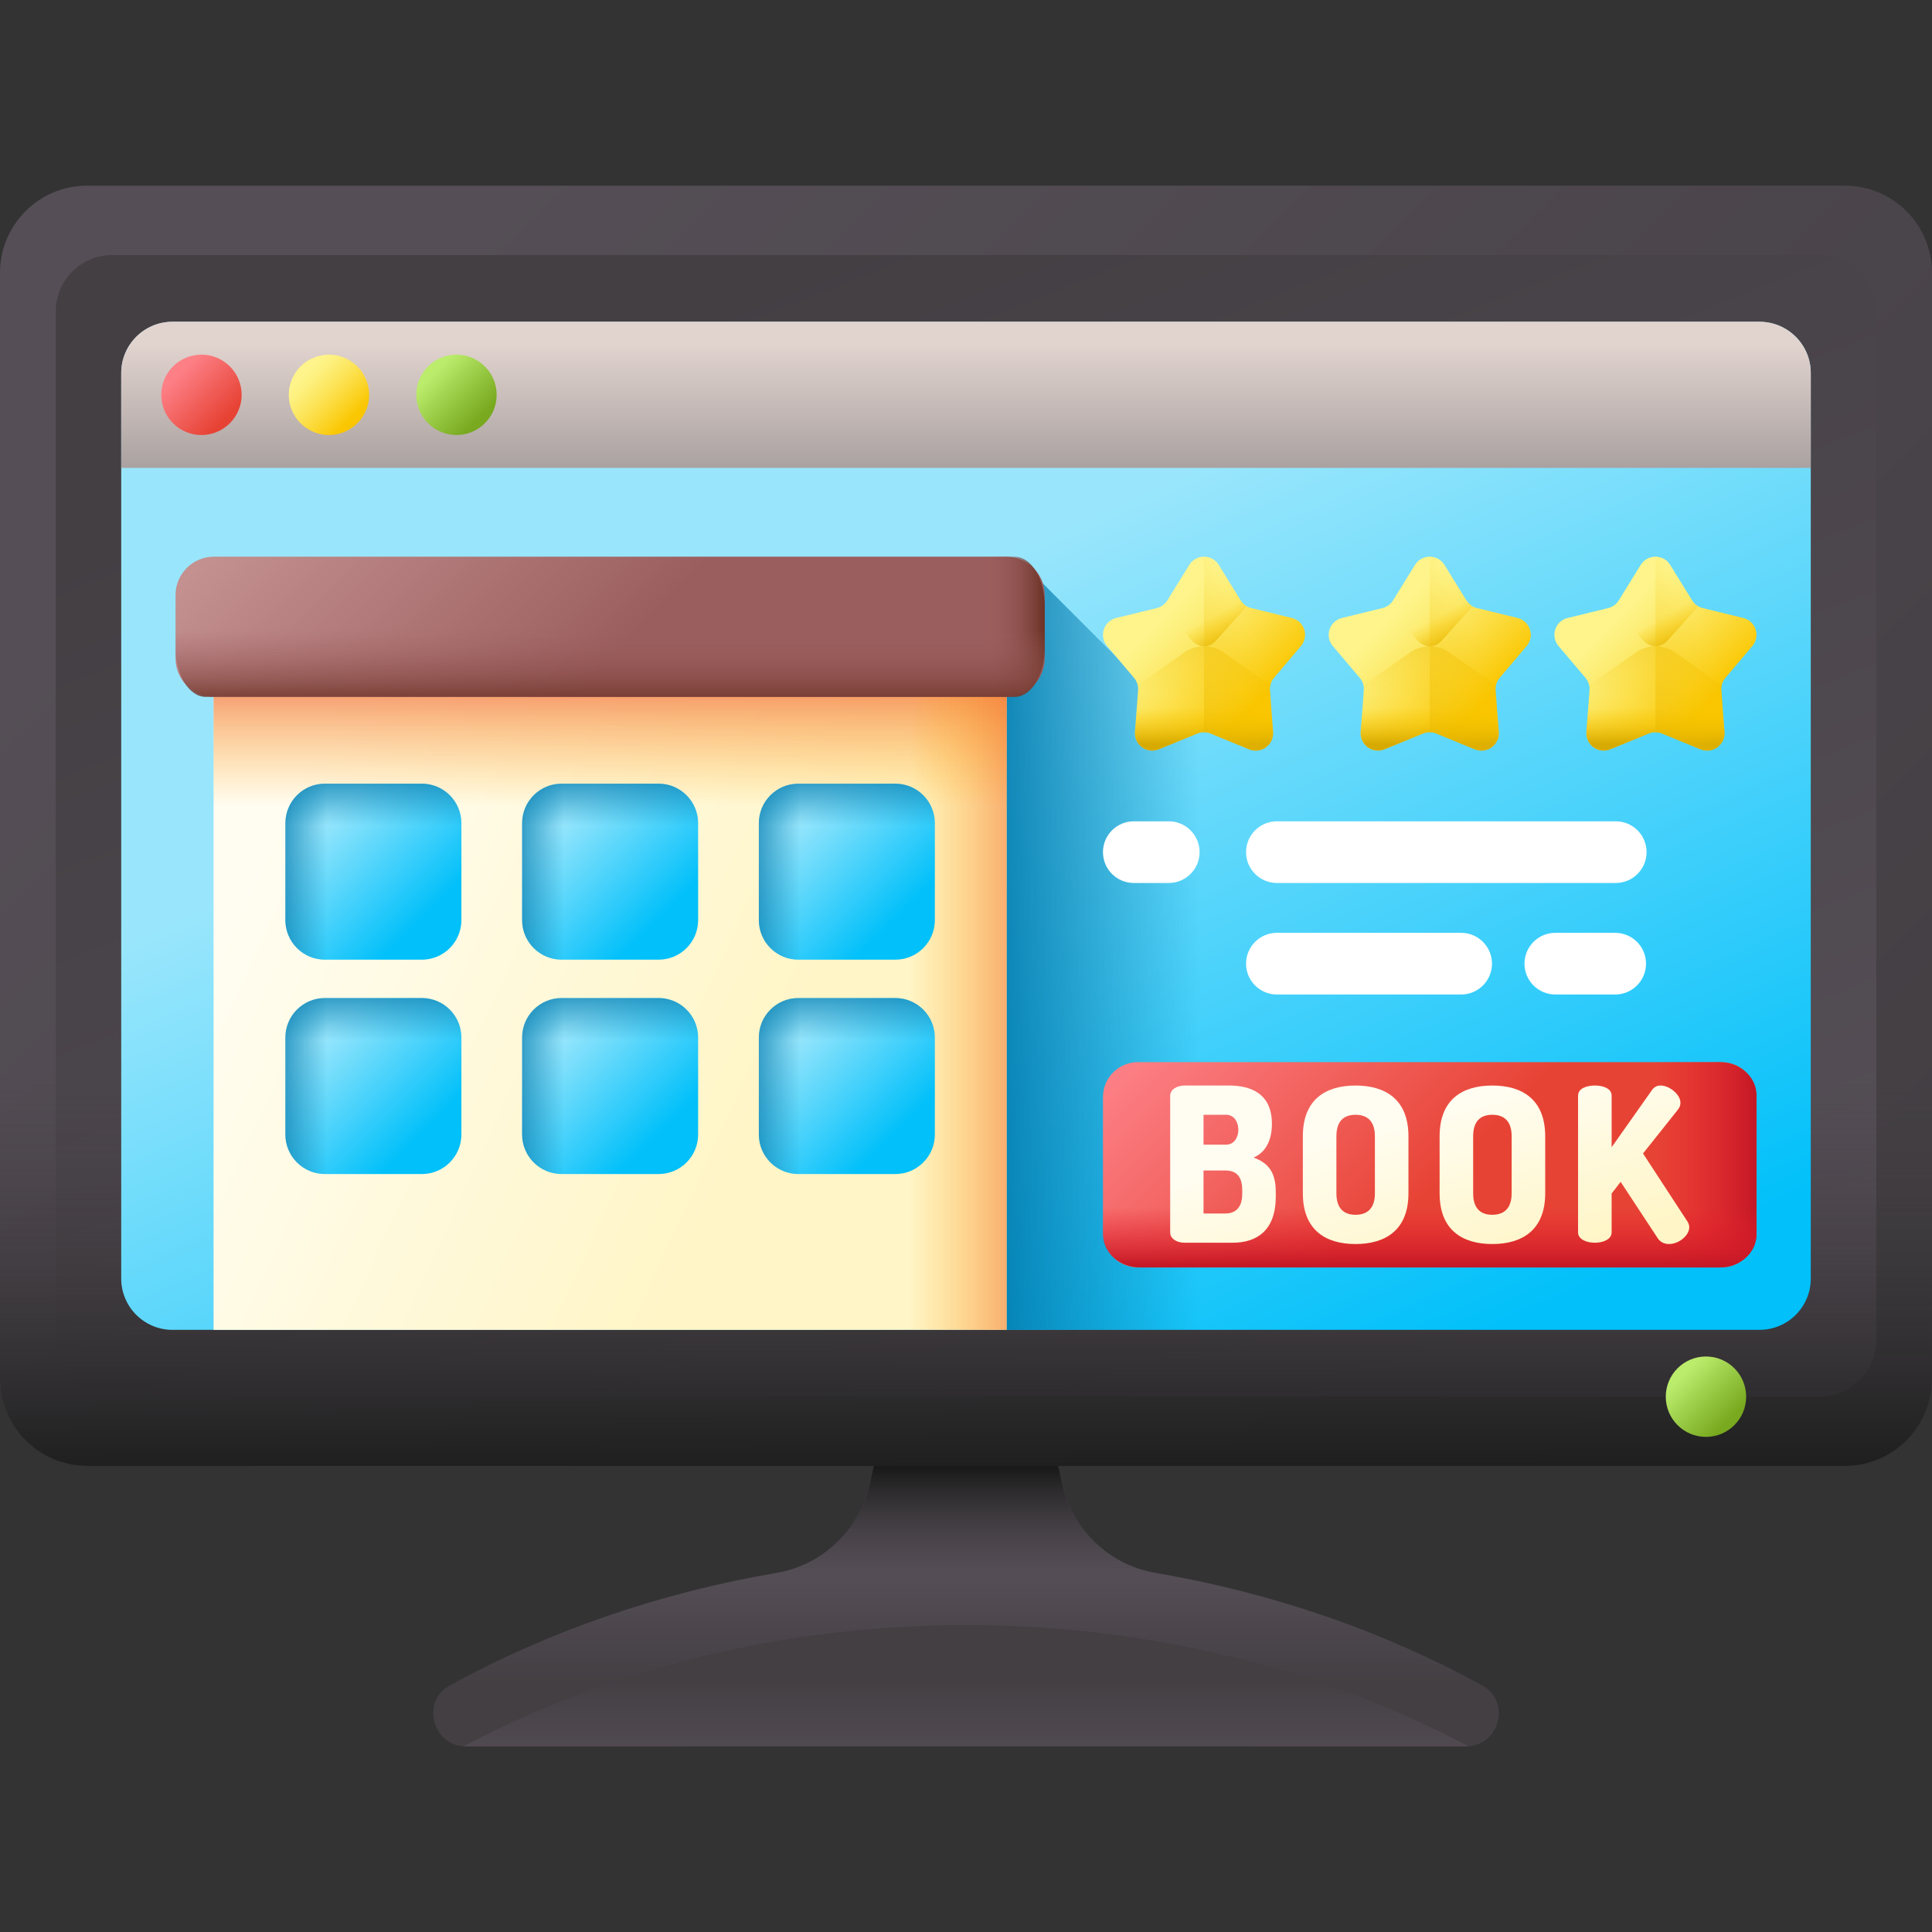 <svg id="Capa_1" enable-background="new 0 0 510 510" height="512" viewBox="0 0 510 510" width="512" xmlns="http://www.w3.org/2000/svg" xmlns:xlink="http://www.w3.org/1999/xlink"><rect x="0" y="0" width="510" height="510" fill="#333333" stroke="none"/><linearGradient id="lg1"><stop offset="0" stop-color="#554e56"/><stop offset="1" stop-color="#433f43"/></linearGradient><linearGradient id="SVGID_1_" gradientUnits="userSpaceOnUse" x1="255" x2="255" xlink:href="#lg1" y1="414.992" y2="444.496"/><linearGradient id="lg2"><stop offset="0" stop-color="#433f43" stop-opacity="0"/><stop offset="1" stop-color="#1a1a1a"/></linearGradient><linearGradient id="SVGID_00000062159776427836442930000018394027424608791702_" gradientUnits="userSpaceOnUse" x1="255" x2="255" xlink:href="#lg2" y1="416.992" y2="387.591"/><linearGradient id="SVGID_00000057123908144499111310000015189615859107627673_" gradientUnits="userSpaceOnUse" x1="255" x2="255" xlink:href="#lg1" y1="467.992" y2="442.992"/><linearGradient id="SVGID_00000117678139457625273430000003729878625724179584_" gradientUnits="userSpaceOnUse" x1="107.472" x2="425.001" xlink:href="#lg1" y1="70.465" y2="387.995"/><linearGradient id="SVGID_00000098917939418740245660000016881934096916148112_" gradientUnits="userSpaceOnUse" x1="322.347" x2="197.318" xlink:href="#lg1" y1="387.522" y2="72.793"/><linearGradient id="SVGID_00000044143038039913393400000009940992843769386940_" gradientUnits="userSpaceOnUse" x1="255" x2="255" xlink:href="#lg2" y1="284.2" y2="393.695"/><linearGradient id="lg3"><stop offset="0" stop-color="#99e6fc"/><stop offset="1" stop-color="#01c0fa"/></linearGradient><linearGradient id="SVGID_00000129904086308394012990000008709633473415405201_" gradientUnits="userSpaceOnUse" x1="230.035" x2="327.53" xlink:href="#lg3" y1="161.534" y2="382.023"/><linearGradient id="lg4"><stop offset="0" stop-color="#017bae" stop-opacity="0"/><stop offset="1" stop-color="#017bae"/></linearGradient><linearGradient id="SVGID_00000152260015847211344160000009500317259706130085_" gradientUnits="userSpaceOnUse" x1="316.667" x2="257.996" xlink:href="#lg4" y1="252.264" y2="252.264"/><linearGradient id="lg5"><stop offset="0" stop-color="#bbec6c"/><stop offset="1" stop-color="#78a91f"/></linearGradient><linearGradient id="SVGID_00000079482544486065081710000012350142945588040862_" gradientUnits="userSpaceOnUse" x1="444.384" x2="456.497" xlink:href="#lg5" y1="362.747" y2="374.86"/><linearGradient id="SVGID_00000124154258419174439850000015037581174496714430_" gradientUnits="userSpaceOnUse" x1="255" x2="255" y1="90.992" y2="130.311"><stop offset="0" stop-color="#e1d3ce"/><stop offset="1" stop-color="#9e9797"/></linearGradient><linearGradient id="lg6"><stop offset="0" stop-color="#fd8087"/><stop offset="1" stop-color="#e74335"/></linearGradient><linearGradient id="SVGID_00000084522158342936408860000005241184493131851699_" gradientUnits="userSpaceOnUse" x1="47.23" x2="59.343" xlink:href="#lg6" y1="98.28" y2="110.394"/><linearGradient id="lg7"><stop offset="0" stop-color="#fef48b"/><stop offset=".146" stop-color="#fdf07e"/><stop offset=".416" stop-color="#fce55c"/><stop offset=".778" stop-color="#fbd325"/><stop offset="1" stop-color="#fac600"/></linearGradient><linearGradient id="SVGID_00000050634173935510797450000016782529976873709465_" gradientUnits="userSpaceOnUse" x1="80.888" x2="93.001" xlink:href="#lg7" y1="98.28" y2="110.394"/><linearGradient id="SVGID_00000109730981015430067680000012367703513573714321_" gradientUnits="userSpaceOnUse" x1="114.547" x2="126.66" xlink:href="#lg5" y1="98.28" y2="110.394"/><linearGradient id="lg8"><stop offset="0" stop-color="#fffdf1"/><stop offset="1" stop-color="#fff5c6"/></linearGradient><linearGradient id="SVGID_00000161611964339627315470000012168590002228842673_" gradientUnits="userSpaceOnUse" x1="72.412" x2="208.36" xlink:href="#lg8" y1="219.014" y2="281.622"/><linearGradient id="lg9"><stop offset="0" stop-color="#fea613" stop-opacity="0"/><stop offset=".183" stop-color="#fc9b19" stop-opacity=".183"/><stop offset=".509" stop-color="#f57d28" stop-opacity=".509"/><stop offset=".936" stop-color="#eb4c40" stop-opacity=".936"/><stop offset="1" stop-color="#e94444"/></linearGradient><linearGradient id="SVGID_00000005252414255506396370000005299672142788417692_" gradientUnits="userSpaceOnUse" x1="161.057" x2="161.057" xlink:href="#lg9" y1="212.839" y2="167.64"/><linearGradient id="SVGID_00000074403180136146836290000014807388591668889780_" gradientUnits="userSpaceOnUse" x1="240.125" x2="285.867" xlink:href="#lg9" y1="259.837" y2="259.837"/><linearGradient id="SVGID_00000018217287596453228210000005673873130239270316_" gradientUnits="userSpaceOnUse" x1="97.111" x2="165.345" y1="101.509" y2="169.742"><stop offset="0" stop-color="#c59191"/><stop offset="1" stop-color="#9b5e5e"/></linearGradient><linearGradient id="lg10"><stop offset="0" stop-color="#9b5e5e" stop-opacity="0"/><stop offset=".247" stop-color="#955857" stop-opacity=".247"/><stop offset=".612" stop-color="#854943" stop-opacity=".612"/><stop offset="1" stop-color="#6d3326"/></linearGradient><linearGradient id="SVGID_00000110469355788366836800000006038250642712731309_" gradientUnits="userSpaceOnUse" x1="258.436" x2="275.647" xlink:href="#lg10" y1="165.454" y2="165.454"/><linearGradient id="SVGID_00000013891977224756179710000016337526771410690470_" gradientUnits="userSpaceOnUse" x1="161.057" x2="161.057" xlink:href="#lg10" y1="166.329" y2="186.498"/><linearGradient id="SVGID_00000019654682125342602720000011655100359964536236_" gradientUnits="userSpaceOnUse" x1="85.258" x2="111.387" xlink:href="#lg3" y1="216.794" y2="242.923"/><linearGradient id="SVGID_00000133503095286653158060000016441478856259400868_" gradientUnits="userSpaceOnUse" x1="86.397" x2="69.86" xlink:href="#lg4" y1="230.101" y2="230.101"/><linearGradient id="SVGID_00000160904712542543645510000015188727597096310953_" gradientTransform="matrix(0 1 -1 0 2933 474.939)" gradientUnits="userSpaceOnUse" x1="-257.006" x2="-273.543" xlink:href="#lg4" y1="2834.435" y2="2834.435"/><linearGradient id="SVGID_00000078734558735896526290000015322880813843852465_" gradientUnits="userSpaceOnUse" x1="147.75" x2="173.879" xlink:href="#lg3" y1="216.794" y2="242.923"/><linearGradient id="SVGID_00000024682074709056986370000007264350752731350442_" gradientUnits="userSpaceOnUse" x1="148.889" x2="132.352" xlink:href="#lg4" y1="230.101" y2="230.101"/><linearGradient id="SVGID_00000088834430314516640050000007247897158938753189_" gradientTransform="matrix(0 1 -1 0 2933 474.939)" gradientUnits="userSpaceOnUse" x1="-257.006" x2="-273.543" xlink:href="#lg4" y1="2771.943" y2="2771.943"/><linearGradient id="SVGID_00000047060393575048028240000003522069460738991259_" gradientUnits="userSpaceOnUse" x1="210.241" x2="236.37" xlink:href="#lg3" y1="216.794" y2="242.923"/><linearGradient id="SVGID_00000026144923371148354180000014424889292384976570_" gradientUnits="userSpaceOnUse" x1="211.38" x2="194.843" xlink:href="#lg4" y1="230.101" y2="230.101"/><linearGradient id="SVGID_00000042711080296851626450000002195133352110957440_" gradientTransform="matrix(0 1 -1 0 2933 474.939)" gradientUnits="userSpaceOnUse" x1="-257.006" x2="-273.543" xlink:href="#lg4" y1="2709.452" y2="2709.452"/><linearGradient id="SVGID_00000157299881159620481380000005925055216059944091_" gradientUnits="userSpaceOnUse" x1="85.258" x2="111.387" xlink:href="#lg3" y1="273.381" y2="299.51"/><linearGradient id="SVGID_00000125592324591335689460000017809555419005763518_" gradientUnits="userSpaceOnUse" x1="86.397" x2="69.86" xlink:href="#lg4" y1="286.688" y2="286.688"/><linearGradient id="SVGID_00000126314407753214172580000015452239566039361153_" gradientTransform="matrix(0 1 -1 0 2933 474.939)" gradientUnits="userSpaceOnUse" x1="-200.419" x2="-216.956" xlink:href="#lg4" y1="2834.435" y2="2834.435"/><linearGradient id="SVGID_00000016062318180815803270000013133257666274107058_" gradientUnits="userSpaceOnUse" x1="147.75" x2="173.879" xlink:href="#lg3" y1="273.381" y2="299.51"/><linearGradient id="SVGID_00000080903848230311840940000014640223043178639799_" gradientUnits="userSpaceOnUse" x1="148.889" x2="132.352" xlink:href="#lg4" y1="286.688" y2="286.688"/><linearGradient id="SVGID_00000099661517994912160580000000131459591417168041_" gradientTransform="matrix(0 1 -1 0 2933 474.939)" gradientUnits="userSpaceOnUse" x1="-200.419" x2="-216.956" xlink:href="#lg4" y1="2771.943" y2="2771.943"/><linearGradient id="SVGID_00000091725613773878921380000007531971718482070932_" gradientUnits="userSpaceOnUse" x1="210.241" x2="236.37" xlink:href="#lg3" y1="273.381" y2="299.51"/><linearGradient id="SVGID_00000084512272446266680150000014498840386096701870_" gradientUnits="userSpaceOnUse" x1="211.38" x2="194.843" xlink:href="#lg4" y1="286.688" y2="286.688"/><linearGradient id="SVGID_00000052081846295447519330000014093678415945119156_" gradientTransform="matrix(0 1 -1 0 2933 474.939)" gradientUnits="userSpaceOnUse" x1="-200.419" x2="-216.956" xlink:href="#lg4" y1="2709.452" y2="2709.452"/><linearGradient id="SVGID_00000107554376623881203680000007202339462333877906_" gradientUnits="userSpaceOnUse" x1="305.648" x2="329.413" xlink:href="#lg7" y1="164.16" y2="187.925"/><linearGradient id="lg11"><stop offset="0" stop-color="#fac600" stop-opacity="0"/><stop offset=".408" stop-color="#efbd01" stop-opacity=".408"/><stop offset="1" stop-color="#d7aa02"/></linearGradient><linearGradient id="SVGID_00000169559267877432681470000010476239286213561231_" gradientUnits="userSpaceOnUse" x1="319.389" x2="323.747" xlink:href="#lg11" y1="162.986" y2="170.964"/><linearGradient id="SVGID_00000064332887585854065580000016930184430433568896_" gradientUnits="userSpaceOnUse" x1="318.458" x2="326.805" xlink:href="#lg11" y1="186.389" y2="150.285"/><linearGradient id="SVGID_00000117670014062088405590000012226009216466228876_" gradientUnits="userSpaceOnUse" x1="317.83" x2="317.83" xlink:href="#lg11" y1="187.042" y2="196.429"/><linearGradient id="SVGID_00000094590688992452278900000015718665455690510998_" gradientUnits="userSpaceOnUse" x1="330.812" x2="293.266" xlink:href="#lg11" y1="170.065" y2="186.425"/><linearGradient id="SVGID_00000152956918158393053460000003331315082066160058_" gradientUnits="userSpaceOnUse" x1="365.231" x2="388.995" xlink:href="#lg7" y1="164.16" y2="187.925"/><linearGradient id="SVGID_00000037684944705725452110000012453470873363065528_" gradientUnits="userSpaceOnUse" x1="378.972" x2="383.33" xlink:href="#lg11" y1="162.986" y2="170.964"/><linearGradient id="SVGID_00000025402460900928239780000005483875249244984764_" gradientUnits="userSpaceOnUse" x1="378.041" x2="386.388" xlink:href="#lg11" y1="186.389" y2="150.285"/><linearGradient id="SVGID_00000023273086279460384770000009349087913537035941_" gradientUnits="userSpaceOnUse" x1="377.412" x2="377.412" xlink:href="#lg11" y1="187.042" y2="196.429"/><linearGradient id="SVGID_00000054966086075637734720000006993931151811817640_" gradientUnits="userSpaceOnUse" x1="390.394" x2="352.849" xlink:href="#lg11" y1="170.065" y2="186.425"/><linearGradient id="SVGID_00000123402333474711056300000003023062402774063502_" gradientUnits="userSpaceOnUse" x1="424.813" x2="448.578" xlink:href="#lg7" y1="164.16" y2="187.925"/><linearGradient id="SVGID_00000155111307754011363310000017069488023772742564_" gradientUnits="userSpaceOnUse" x1="438.554" x2="442.912" xlink:href="#lg11" y1="162.986" y2="170.964"/><linearGradient id="SVGID_00000085941155691374653330000015683604616853764516_" gradientUnits="userSpaceOnUse" x1="437.623" x2="445.97" xlink:href="#lg11" y1="186.389" y2="150.285"/><linearGradient id="SVGID_00000052068552499314465370000004787079031236929199_" gradientUnits="userSpaceOnUse" x1="436.994" x2="436.994" xlink:href="#lg11" y1="187.042" y2="196.429"/><linearGradient id="SVGID_00000109742471690786079190000006091232337924204936_" gradientUnits="userSpaceOnUse" x1="449.977" x2="412.431" xlink:href="#lg11" y1="170.065" y2="186.425"/><linearGradient id="SVGID_00000039815776067481172400000010237740761784458940_" gradientUnits="userSpaceOnUse" x1="323.184" x2="381.048" xlink:href="#lg6" y1="253.243" y2="311.108"/><linearGradient id="lg12"><stop offset="0" stop-color="#e41f2d" stop-opacity="0"/><stop offset=".346" stop-color="#de1e2b" stop-opacity=".346"/><stop offset=".804" stop-color="#ce1b28" stop-opacity=".804"/><stop offset="1" stop-color="#c41926"/></linearGradient><linearGradient id="SVGID_00000145056211091117415290000007398071569041152946_" gradientUnits="userSpaceOnUse" x1="436.457" x2="462.883" xlink:href="#lg12" y1="307.472" y2="307.472"/><linearGradient id="SVGID_00000133509752350446415750000009783326864101935020_" gradientUnits="userSpaceOnUse" x1="377.412" x2="377.412" xlink:href="#lg12" y1="318.675" y2="334.065"/><linearGradient id="SVGID_00000153670097533895467130000008081957110883282623_" gradientUnits="userSpaceOnUse" x1="321.749" x2="333.749" xlink:href="#lg8" y1="308.066" y2="352.566"/><linearGradient id="SVGID_00000163790389557421416540000012238118649432942215_" gradientUnits="userSpaceOnUse" x1="355.557" x2="367.557" xlink:href="#lg8" y1="298.949" y2="343.449"/><linearGradient id="SVGID_00000102503565581794524630000015075993603284399276_" gradientUnits="userSpaceOnUse" x1="389.21" x2="401.21" xlink:href="#lg8" y1="289.875" y2="334.375"/><linearGradient id="SVGID_00000033360393959367728240000005755274753469236661_" gradientUnits="userSpaceOnUse" x1="422.714" x2="434.714" xlink:href="#lg8" y1="280.84" y2="325.34"/><g><g><path d="m391.33 444.937c-.067-.038-.135-.075-.202-.112-26.391-14.429-55.576-24.419-86.144-29.63-12.218-2.083-21.924-11.421-24.581-23.528l-7.268-33.123c-.603-2.746-8.543-4.885-18.135-4.885-9.592 0-17.533 2.139-18.135 4.885l-7.268 33.123c-2.656 12.107-12.362 21.445-24.581 23.528-30.568 5.211-59.753 15.202-86.144 29.63-.068.037-.135.074-.203.112-7.677 4.291-4.465 16.055 4.33 16.055h54.482c3.477 0 6.939-.482 10.275-1.463 21.444-6.307 44.133-9.569 67.244-9.569s45.801 3.261 67.244 9.569c3.336.981 6.798 1.463 10.275 1.463h54.482c8.795 0 12.006-11.764 4.329-16.055z" fill="url(#SVGID_1_)"/><path d="m348.937 426.325c-14.205-4.839-28.91-8.567-43.953-11.131-12.218-2.083-21.924-11.421-24.581-23.528l-7.268-33.123c-.603-2.746-8.543-4.885-18.135-4.885-9.592 0-17.533 2.139-18.135 4.885l-7.268 33.123c-2.656 12.107-12.362 21.445-24.581 23.528-15.043 2.564-29.748 6.292-43.953 11.131z" fill="url(#SVGID_00000062159776427836442930000018394027424608791702_)"/><path d="m122.343 460.965c.216.015.433.028.657.028h264.002c.223 0 .44-.013.656-.028-39.706-20.934-85.48-31.983-132.657-31.983s-92.952 11.049-132.658 31.983z" fill="url(#SVGID_00000057123908144499111310000015189615859107627673_)"/><g><path d="m486.992 386.979h-463.984c-12.707 0-23.008-10.301-23.008-23.009v-291.954c0-12.707 10.301-23.008 23.008-23.008h463.983c12.707 0 23.008 10.301 23.008 23.008v291.954c.001 12.708-10.3 23.009-23.007 23.009z" fill="url(#SVGID_00000117678139457625273430000003729878625724179584_)"/><path d="m14.71 353.713v-271.439c0-8.262 6.698-14.96 14.96-14.96h450.66c8.262 0 14.96 6.698 14.96 14.96v271.438c0 8.262-6.698 14.96-14.96 14.96h-450.66c-8.262 0-14.96-6.698-14.96-14.959z" fill="url(#SVGID_00000098917939418740245660000016881934096916148112_)"/><path d="m0 261.543v102.427c0 12.707 10.301 23.008 23.008 23.008h463.983c12.707 0 23.008-10.301 23.008-23.008v-102.427z" fill="url(#SVGID_00000044143038039913393400000009940992843769386940_)"/><path d="m32 337.507v-239.028c0-7.479 6.063-13.542 13.542-13.542h418.915c7.48 0 13.543 6.063 13.543 13.542v239.028c0 7.479-6.063 13.542-13.542 13.542h-418.916c-7.479.001-13.542-6.062-13.542-13.542z" fill="url(#SVGID_00000129904086308394012990000008709633473415405201_)"/><path d="m464.458 351.05c2.273 0 4.412-.567 6.293-1.556l-196.016-196.016h-36.735v197.572z" fill="url(#SVGID_00000152260015847211344160000009500317259706130085_)"/></g></g><circle cx="450.331" cy="368.693" fill="url(#SVGID_00000079482544486065081710000012350142945588040862_)" r="10.609"/><path d="m464.458 84.937h-418.916c-7.479 0-13.542 6.063-13.542 13.542v25.038h446v-25.038c0-7.479-6.063-13.542-13.542-13.542z" fill="url(#SVGID_00000124154258419174439850000015037581174496714430_)"/><circle cx="53.177" cy="104.227" fill="url(#SVGID_00000084522158342936408860000005241184493131851699_)" r="10.609"/><circle cx="86.835" cy="104.227" fill="url(#SVGID_00000050634173935510797450000016782529976873709465_)" r="10.609"/><circle cx="120.493" cy="104.227" fill="url(#SVGID_00000109730981015430067680000012367703513573714321_)" r="10.609"/><g><g><path d="m56.376 168.622h209.36v182.43h-209.36z" fill="url(#SVGID_00000161611964339627315470000012168590002228842673_)"/><path d="m56.379 168.623h209.355v95.377h-209.355z" fill="url(#SVGID_00000005252414255506396370000005299672142788417692_)"/><path d="m161.056 168.622h104.68v182.43h-104.68z" fill="url(#SVGID_00000074403180136146836290000014807388591668889780_)"/><g><path d="m265.634 183.959h-209.155c-5.604 0-10.147-4.543-10.147-10.147v-16.715c0-5.604 4.543-10.147 10.147-10.147h209.155c5.604 0 10.147 4.543 10.147 10.147v16.715c0 5.604-4.543 10.147-10.147 10.147z" fill="url(#SVGID_00000018217287596453228210000005673873130239270316_)"/><path d="m267.818 146.95h-106.761v37.008h106.762c4.397 0 7.962-5.789 7.962-12.93v-11.148c0-7.141-3.565-12.93-7.963-12.93z" fill="url(#SVGID_00000110469355788366836800000006038250642712731309_)"/><path d="m46.332 161.678v9.35c0 7.141 3.565 12.93 7.962 12.93h213.524c4.397 0 7.962-5.789 7.962-12.93v-9.35z" fill="url(#SVGID_00000013891977224756179710000016337526771410690470_)"/></g></g><g><g><g><path d="m111.355 253.332h-25.58c-5.766 0-10.441-4.675-10.441-10.441v-25.58c0-5.766 4.675-10.441 10.441-10.441h25.58c5.766 0 10.441 4.675 10.441 10.441v25.58c0 5.767-4.674 10.441-10.441 10.441z" fill="url(#SVGID_00000019654682125342602720000011655100359964536236_)"/><path d="m111.355 253.332h-25.58c-5.766 0-10.441-4.675-10.441-10.441v-25.58c0-5.766 4.675-10.441 10.441-10.441h25.58c5.766 0 10.441 4.675 10.441 10.441v25.58c0 5.767-4.674 10.441-10.441 10.441z" fill="url(#SVGID_00000133503095286653158060000016441478856259400868_)"/><path d="m75.334 242.891v-25.58c0-5.766 4.675-10.441 10.441-10.441h25.58c5.766 0 10.441 4.675 10.441 10.441v25.58c0 5.766-4.675 10.441-10.441 10.441h-25.58c-5.767 0-10.441-4.674-10.441-10.441z" fill="url(#SVGID_00000160904712542543645510000015188727597096310953_)"/></g><g><path d="m173.847 253.332h-25.58c-5.766 0-10.441-4.675-10.441-10.441v-25.58c0-5.766 4.675-10.441 10.441-10.441h25.58c5.766 0 10.441 4.675 10.441 10.441v25.58c0 5.767-4.675 10.441-10.441 10.441z" fill="url(#SVGID_00000078734558735896526290000015322880813843852465_)"/><path d="m173.847 253.332h-25.58c-5.766 0-10.441-4.675-10.441-10.441v-25.58c0-5.766 4.675-10.441 10.441-10.441h25.58c5.766 0 10.441 4.675 10.441 10.441v25.58c0 5.767-4.675 10.441-10.441 10.441z" fill="url(#SVGID_00000024682074709056986370000007264350752731350442_)"/><path d="m137.825 242.891v-25.58c0-5.766 4.675-10.441 10.441-10.441h25.58c5.766 0 10.441 4.675 10.441 10.441v25.58c0 5.766-4.675 10.441-10.441 10.441h-25.58c-5.766 0-10.441-4.674-10.441-10.441z" fill="url(#SVGID_00000088834430314516640050000007247897158938753189_)"/></g><g><path d="m236.338 253.332h-25.58c-5.766 0-10.441-4.675-10.441-10.441v-25.58c0-5.766 4.675-10.441 10.441-10.441h25.58c5.766 0 10.441 4.675 10.441 10.441v25.58c0 5.767-4.674 10.441-10.441 10.441z" fill="url(#SVGID_00000047060393575048028240000003522069460738991259_)"/><path d="m236.338 253.332h-25.58c-5.766 0-10.441-4.675-10.441-10.441v-25.58c0-5.766 4.675-10.441 10.441-10.441h25.58c5.766 0 10.441 4.675 10.441 10.441v25.58c0 5.767-4.674 10.441-10.441 10.441z" fill="url(#SVGID_00000026144923371148354180000014424889292384976570_)"/><path d="m200.317 242.891v-25.58c0-5.766 4.675-10.441 10.441-10.441h25.58c5.766 0 10.441 4.675 10.441 10.441v25.58c0 5.766-4.675 10.441-10.441 10.441h-25.58c-5.767 0-10.441-4.674-10.441-10.441z" fill="url(#SVGID_00000042711080296851626450000002195133352110957440_)"/></g></g><g><g><path d="m111.355 309.919h-25.58c-5.766 0-10.441-4.675-10.441-10.441v-25.58c0-5.766 4.675-10.441 10.441-10.441h25.58c5.766 0 10.441 4.675 10.441 10.441v25.58c0 5.766-4.674 10.441-10.441 10.441z" fill="url(#SVGID_00000157299881159620481380000005925055216059944091_)"/><path d="m111.355 309.919h-25.58c-5.766 0-10.441-4.675-10.441-10.441v-25.58c0-5.766 4.675-10.441 10.441-10.441h25.58c5.766 0 10.441 4.675 10.441 10.441v25.58c0 5.766-4.674 10.441-10.441 10.441z" fill="url(#SVGID_00000125592324591335689460000017809555419005763518_)"/><path d="m75.334 299.478v-25.58c0-5.766 4.675-10.441 10.441-10.441h25.58c5.766 0 10.441 4.675 10.441 10.441v25.58c0 5.766-4.675 10.441-10.441 10.441h-25.58c-5.767 0-10.441-4.675-10.441-10.441z" fill="url(#SVGID_00000126314407753214172580000015452239566039361153_)"/></g><g><path d="m173.847 309.919h-25.58c-5.766 0-10.441-4.675-10.441-10.441v-25.58c0-5.766 4.675-10.441 10.441-10.441h25.58c5.766 0 10.441 4.675 10.441 10.441v25.58c0 5.766-4.675 10.441-10.441 10.441z" fill="url(#SVGID_00000016062318180815803270000013133257666274107058_)"/><path d="m173.847 309.919h-25.58c-5.766 0-10.441-4.675-10.441-10.441v-25.58c0-5.766 4.675-10.441 10.441-10.441h25.58c5.766 0 10.441 4.675 10.441 10.441v25.58c0 5.766-4.675 10.441-10.441 10.441z" fill="url(#SVGID_00000080903848230311840940000014640223043178639799_)"/><path d="m137.825 299.478v-25.58c0-5.766 4.675-10.441 10.441-10.441h25.58c5.766 0 10.441 4.675 10.441 10.441v25.58c0 5.766-4.675 10.441-10.441 10.441h-25.58c-5.766 0-10.441-4.675-10.441-10.441z" fill="url(#SVGID_00000099661517994912160580000000131459591417168041_)"/></g><g><path d="m236.338 309.919h-25.58c-5.766 0-10.441-4.675-10.441-10.441v-25.58c0-5.766 4.675-10.441 10.441-10.441h25.58c5.766 0 10.441 4.675 10.441 10.441v25.58c0 5.766-4.674 10.441-10.441 10.441z" fill="url(#SVGID_00000091725613773878921380000007531971718482070932_)"/><path d="m236.338 309.919h-25.58c-5.766 0-10.441-4.675-10.441-10.441v-25.58c0-5.766 4.675-10.441 10.441-10.441h25.58c5.766 0 10.441 4.675 10.441 10.441v25.58c0 5.766-4.674 10.441-10.441 10.441z" fill="url(#SVGID_00000084512272446266680150000014498840386096701870_)"/><path d="m200.317 299.478v-25.58c0-5.766 4.675-10.441 10.441-10.441h25.58c5.766 0 10.441 4.675 10.441 10.441v25.58c0 5.766-4.675 10.441-10.441 10.441h-25.58c-5.767 0-10.441-4.675-10.441-10.441z" fill="url(#SVGID_00000052081846295447519330000014093678415945119156_)"/></g></g></g></g><g><g><path d="m316.093 193.615-10.18 4.171c-3.15 1.291-6.558-1.185-6.303-4.58l.821-10.97c.09-1.199-.296-2.385-1.073-3.303l-7.112-8.393c-2.201-2.597-.9-6.603 2.408-7.41l10.687-2.609c1.168-.285 2.177-1.018 2.81-2.041l5.784-9.358c1.79-2.896 6.002-2.896 7.792 0l5.784 9.358c.632 1.023 1.641 1.756 2.81 2.041l10.687 2.609c3.307.807 4.609 4.813 2.408 7.41l-7.112 8.393c-.777.917-1.163 2.104-1.073 3.303l.821 10.97c.254 3.395-3.153 5.87-6.303 4.58l-10.18-4.171c-1.116-.456-2.363-.456-3.476 0z" fill="url(#SVGID_00000107554376623881203680000007202339462333877906_)"/><path d="m328.893 160.309-7.744 8.639c-1.989 2.221-4.648 2.221-6.64 0l-7.742-8.639c.02-.145.036-.292.046-.44.535-.36.992-.831 1.336-1.39l5.785-9.357c.559-.905 1.356-1.529 2.243-1.869 1.06-.404 2.247-.404 3.307 0 .887.34 1.684.963 2.243 1.869l5.783 9.357c.344.559.803 1.032 1.338 1.39.009.149.025.296.045.44z" fill="url(#SVGID_00000169559267877432681470000010476239286213561231_)"/><path d="m305.914 197.786 10.18-4.171c1.113-.456 2.36-.456 3.473 0l10.18 4.171c3.15 1.291 6.558-1.185 6.303-4.58l-.821-10.97c-.033-.445-.001-.888.093-1.317l-12.242-8.639c-3.147-2.221-7.352-2.221-10.499 0l-12.242 8.639c.093.428.126.872.093 1.317l-.821 10.97c-.255 3.395 3.152 5.87 6.303 4.58z" fill="url(#SVGID_00000064332887585854065580000016930184430433568896_)"/><path d="m336.049 193.206-.821-10.97c-.033-.445-.001-.888.093-1.317l-12.242-8.639c-3.147-2.221-7.352-2.221-10.499 0l-12.242 8.639c.093.428.126.872.093 1.317l-.821 10.97c-.254 3.395 3.153 5.87 6.303 4.58l10.18-4.171c1.113-.456 2.36-.456 3.473 0l10.18 4.171c3.15 1.29 6.557-1.185 6.303-4.58z" fill="url(#SVGID_00000117670014062088405590000012226009216466228876_)"/><path d="m319.566 193.615 10.18 4.171c3.15 1.291 6.558-1.185 6.303-4.58l-.821-10.97c-.09-1.199.296-2.385 1.073-3.303l7.112-8.393c2.201-2.597.9-6.603-2.408-7.41l-10.687-2.609c-1.168-.285-2.177-1.018-2.81-2.041l-5.784-9.358c-.895-1.448-2.395-2.172-3.896-2.172v46.323c.592 0 1.182.114 1.738.342z" fill="url(#SVGID_00000094590688992452278900000015718665455690510998_)"/></g><g><path d="m375.676 193.615-10.18 4.171c-3.15 1.291-6.558-1.185-6.303-4.58l.821-10.97c.09-1.199-.296-2.385-1.073-3.303l-7.112-8.393c-2.201-2.597-.9-6.603 2.408-7.41l10.687-2.609c1.168-.285 2.177-1.018 2.81-2.041l5.784-9.358c1.79-2.896 6.002-2.896 7.791 0l5.784 9.358c.632 1.023 1.641 1.756 2.81 2.041l10.687 2.609c3.307.807 4.609 4.813 2.408 7.41l-7.112 8.393c-.777.917-1.163 2.104-1.073 3.303l.821 10.97c.254 3.395-3.153 5.87-6.303 4.58l-10.18-4.171c-1.115-.456-2.363-.456-3.475 0z" fill="url(#SVGID_00000152956918158393053460000003331315082066160058_)"/><path d="m388.475 160.309-7.744 8.639c-1.989 2.221-4.648 2.221-6.64 0l-7.742-8.639c.02-.145.036-.292.046-.44.535-.36.992-.831 1.336-1.39l5.785-9.357c.559-.905 1.356-1.529 2.243-1.869 1.06-.404 2.247-.404 3.307 0 .887.34 1.684.963 2.243 1.869l5.783 9.357c.344.559.803 1.032 1.338 1.39.009.149.025.296.045.44z" fill="url(#SVGID_00000037684944705725452110000012453470873363065528_)"/><path d="m365.496 197.786 10.18-4.171c1.113-.456 2.36-.456 3.473 0l10.18 4.171c3.15 1.291 6.558-1.185 6.303-4.58l-.821-10.97c-.033-.445-.001-.888.093-1.317l-12.242-8.639c-3.147-2.221-7.352-2.221-10.499 0l-12.242 8.639c.093.428.126.872.093 1.317l-.821 10.97c-.255 3.395 3.153 5.87 6.303 4.58z" fill="url(#SVGID_00000025402460900928239780000005483875249244984764_)"/><path d="m395.631 193.206-.821-10.97c-.033-.445-.001-.888.093-1.317l-12.242-8.639c-3.147-2.221-7.352-2.221-10.499 0l-12.242 8.639c.093.428.126.872.093 1.317l-.821 10.97c-.254 3.395 3.153 5.87 6.303 4.58l10.18-4.171c1.113-.456 2.36-.456 3.473 0l10.18 4.171c3.15 1.29 6.558-1.185 6.303-4.58z" fill="url(#SVGID_00000023273086279460384770000009349087913537035941_)"/><path d="m379.148 193.615 10.18 4.171c3.15 1.291 6.558-1.185 6.303-4.58l-.821-10.97c-.09-1.199.296-2.385 1.073-3.303l7.112-8.393c2.201-2.597.9-6.603-2.408-7.41l-10.687-2.609c-1.168-.285-2.177-1.018-2.81-2.041l-5.784-9.358c-.895-1.448-2.395-2.172-3.896-2.172v46.323c.592 0 1.182.114 1.738.342z" fill="url(#SVGID_00000054966086075637734720000006993931151811817640_)"/></g><g><path d="m435.258 193.615-10.18 4.171c-3.15 1.291-6.558-1.185-6.303-4.58l.821-10.97c.09-1.199-.296-2.385-1.073-3.303l-7.112-8.393c-2.201-2.597-.9-6.603 2.408-7.41l10.687-2.609c1.168-.285 2.177-1.018 2.81-2.041l5.784-9.358c1.79-2.896 6.002-2.896 7.791 0l5.784 9.358c.632 1.023 1.641 1.756 2.81 2.041l10.687 2.609c3.307.807 4.609 4.813 2.408 7.41l-7.112 8.393c-.777.917-1.163 2.104-1.073 3.303l.821 10.97c.254 3.395-3.153 5.87-6.303 4.58l-10.18-4.171c-1.115-.456-2.362-.456-3.475 0z" fill="url(#SVGID_00000123402333474711056300000003023062402774063502_)"/><path d="m448.058 160.309-7.744 8.639c-1.989 2.221-4.648 2.221-6.64 0l-7.742-8.639c.02-.145.036-.292.046-.44.535-.36.992-.831 1.336-1.39l5.785-9.357c.559-.905 1.356-1.529 2.243-1.869 1.06-.404 2.247-.404 3.307 0 .887.34 1.684.963 2.243 1.869l5.783 9.357c.344.559.803 1.032 1.338 1.39.008.149.025.296.045.44z" fill="url(#SVGID_00000155111307754011363310000017069488023772742564_)"/><path d="m425.078 197.786 10.18-4.171c1.113-.456 2.36-.456 3.473 0l10.18 4.171c3.15 1.291 6.558-1.185 6.303-4.58l-.821-10.97c-.033-.445-.001-.888.093-1.317l-12.242-8.639c-3.147-2.221-7.352-2.221-10.499 0l-12.242 8.639c.093.428.126.872.093 1.317l-.821 10.97c-.254 3.395 3.153 5.87 6.303 4.58z" fill="url(#SVGID_00000085941155691374653330000015683604616853764516_)"/><path d="m455.214 193.206-.821-10.97c-.033-.445-.001-.888.093-1.317l-12.242-8.639c-3.147-2.221-7.352-2.221-10.499 0l-12.242 8.639c.093.428.126.872.093 1.317l-.821 10.97c-.254 3.395 3.153 5.87 6.303 4.58l10.18-4.171c1.113-.456 2.36-.456 3.473 0l10.18 4.171c3.15 1.29 6.557-1.185 6.303-4.58z" fill="url(#SVGID_00000052068552499314465370000004787079031236929199_)"/><path d="m438.731 193.615 10.18 4.171c3.15 1.291 6.558-1.185 6.303-4.58l-.821-10.97c-.09-1.199.296-2.385 1.073-3.303l7.112-8.393c2.201-2.597.9-6.603-2.408-7.41l-10.687-2.609c-1.168-.285-2.177-1.018-2.81-2.041l-5.784-9.358c-.895-1.448-2.395-2.172-3.896-2.172v46.323c.591 0 1.181.114 1.738.342z" fill="url(#SVGID_00000109742471690786079190000006091232337924204936_)"/></g></g><g fill="#fff"><path d="m308.522 216.806h-9.226c-4.496 0-8.14 3.644-8.14 8.14s3.645 8.14 8.14 8.14h9.226c4.496 0 8.14-3.644 8.14-8.14s-3.644-8.14-8.14-8.14z"/><path d="m426.516 216.806h-89.45c-4.496 0-8.14 3.645-8.14 8.14 0 4.496 3.644 8.14 8.14 8.14h89.45c4.496 0 8.14-3.644 8.14-8.14s-3.644-8.14-8.14-8.14z"/><path d="m393.847 254.385c0-4.496-3.645-8.14-8.14-8.14h-48.641c-4.496 0-8.14 3.645-8.14 8.14 0 4.496 3.644 8.14 8.14 8.14h48.641c4.496 0 8.14-3.644 8.14-8.14z"/><path d="m426.369 262.525c4.496 0 8.14-3.645 8.14-8.14 0-4.496-3.644-8.14-8.14-8.14h-15.803c-4.496 0-8.14 3.644-8.14 8.14s3.645 8.14 8.14 8.14z"/></g><g><path d="m454.432 334.569h-154.04c-5.101 0-9.236-4.135-9.236-9.236v-35.723c0-5.101 4.135-9.236 9.236-9.236h154.039c5.101 0 9.236 4.135 9.236 9.236v35.723c.001 5.101-4.134 9.236-9.235 9.236z" fill="url(#SVGID_00000039815776067481172400000010237740761784458940_)"/><path d="m453.857 280.374h-77.572v54.195h77.572c5.418 0 9.811-3.893 9.811-8.695v-36.805c0-4.802-4.393-8.695-9.811-8.695z" fill="url(#SVGID_00000145056211091117415290000007398071569041152946_)"/><path d="m291.156 299.773v26.101c0 4.802 4.392 8.695 9.811 8.695h152.889c5.418 0 9.811-3.893 9.811-8.695v-26.101z" fill="url(#SVGID_00000133509752350446415750000009783326864101935020_)"/></g><g><path d="m308.899 289.276c0-1.817 1.931-2.725 3.86-2.725h11.639c5.677 0 11.354 2.044 11.354 10.105 0 4.599-1.817 7.608-4.826 8.914 3.463 1.305 5.848 3.406 5.848 9.084v1.192c0 8.97-4.996 12.206-11.411 12.206h-12.603c-2.385 0-3.86-1.249-3.86-2.668v-36.108zm8.8 12.887h5.961c2.158 0 3.236-1.987 3.236-3.918 0-1.987-1.078-3.974-3.236-3.974h-5.961zm5.678 18.168c2.839 0 4.542-1.59 4.542-5.223v-.909c0-3.86-1.703-5.223-4.542-5.223h-5.677v11.355z" fill="url(#SVGID_00000153670097533895467130000008081957110883282623_)"/><path d="m343.92 314.994v-15.044c0-9.765 6.075-13.399 13.909-13.399 7.835 0 13.966 3.633 13.966 13.399v15.044c0 9.765-6.131 13.399-13.966 13.399-7.834-.001-13.909-3.634-13.909-13.399zm19.019-15.045c0-3.918-1.93-5.677-5.109-5.677s-5.053 1.76-5.053 5.677v15.044c0 3.918 1.873 5.677 5.053 5.677s5.109-1.76 5.109-5.677z" fill="url(#SVGID_00000163790389557421416540000012238118649432942215_)"/><path d="m380.02 314.994v-15.044c0-9.765 6.075-13.399 13.909-13.399 7.835 0 13.966 3.633 13.966 13.399v15.044c0 9.765-6.131 13.399-13.966 13.399-7.835-.001-13.909-3.634-13.909-13.399zm19.018-15.045c0-3.918-1.93-5.677-5.109-5.677s-5.053 1.76-5.053 5.677v15.044c0 3.918 1.873 5.677 5.053 5.677s5.109-1.76 5.109-5.677z" fill="url(#SVGID_00000102503565581794524630000015075993603284399276_)"/><path d="m416.573 289.219c0-1.874 2.214-2.669 4.428-2.669s4.428.795 4.428 2.669v13.625l10.617-15.044c.624-.909 1.419-1.249 2.327-1.249 2.271 0 5.223 2.328 5.223 4.542 0 .454-.114 1.078-.568 1.703l-9.311 11.695 11.752 17.997c.284.455.455.965.455 1.477 0 2.214-2.782 4.428-5.337 4.428-1.192 0-2.327-.455-3.066-1.646l-9.708-14.761-2.385 3.066v10.276c0 1.816-2.214 2.725-4.428 2.725s-4.428-.909-4.428-2.725v-36.109z" fill="url(#SVGID_00000033360393959367728240000005755274753469236661_)"/></g></g></svg>